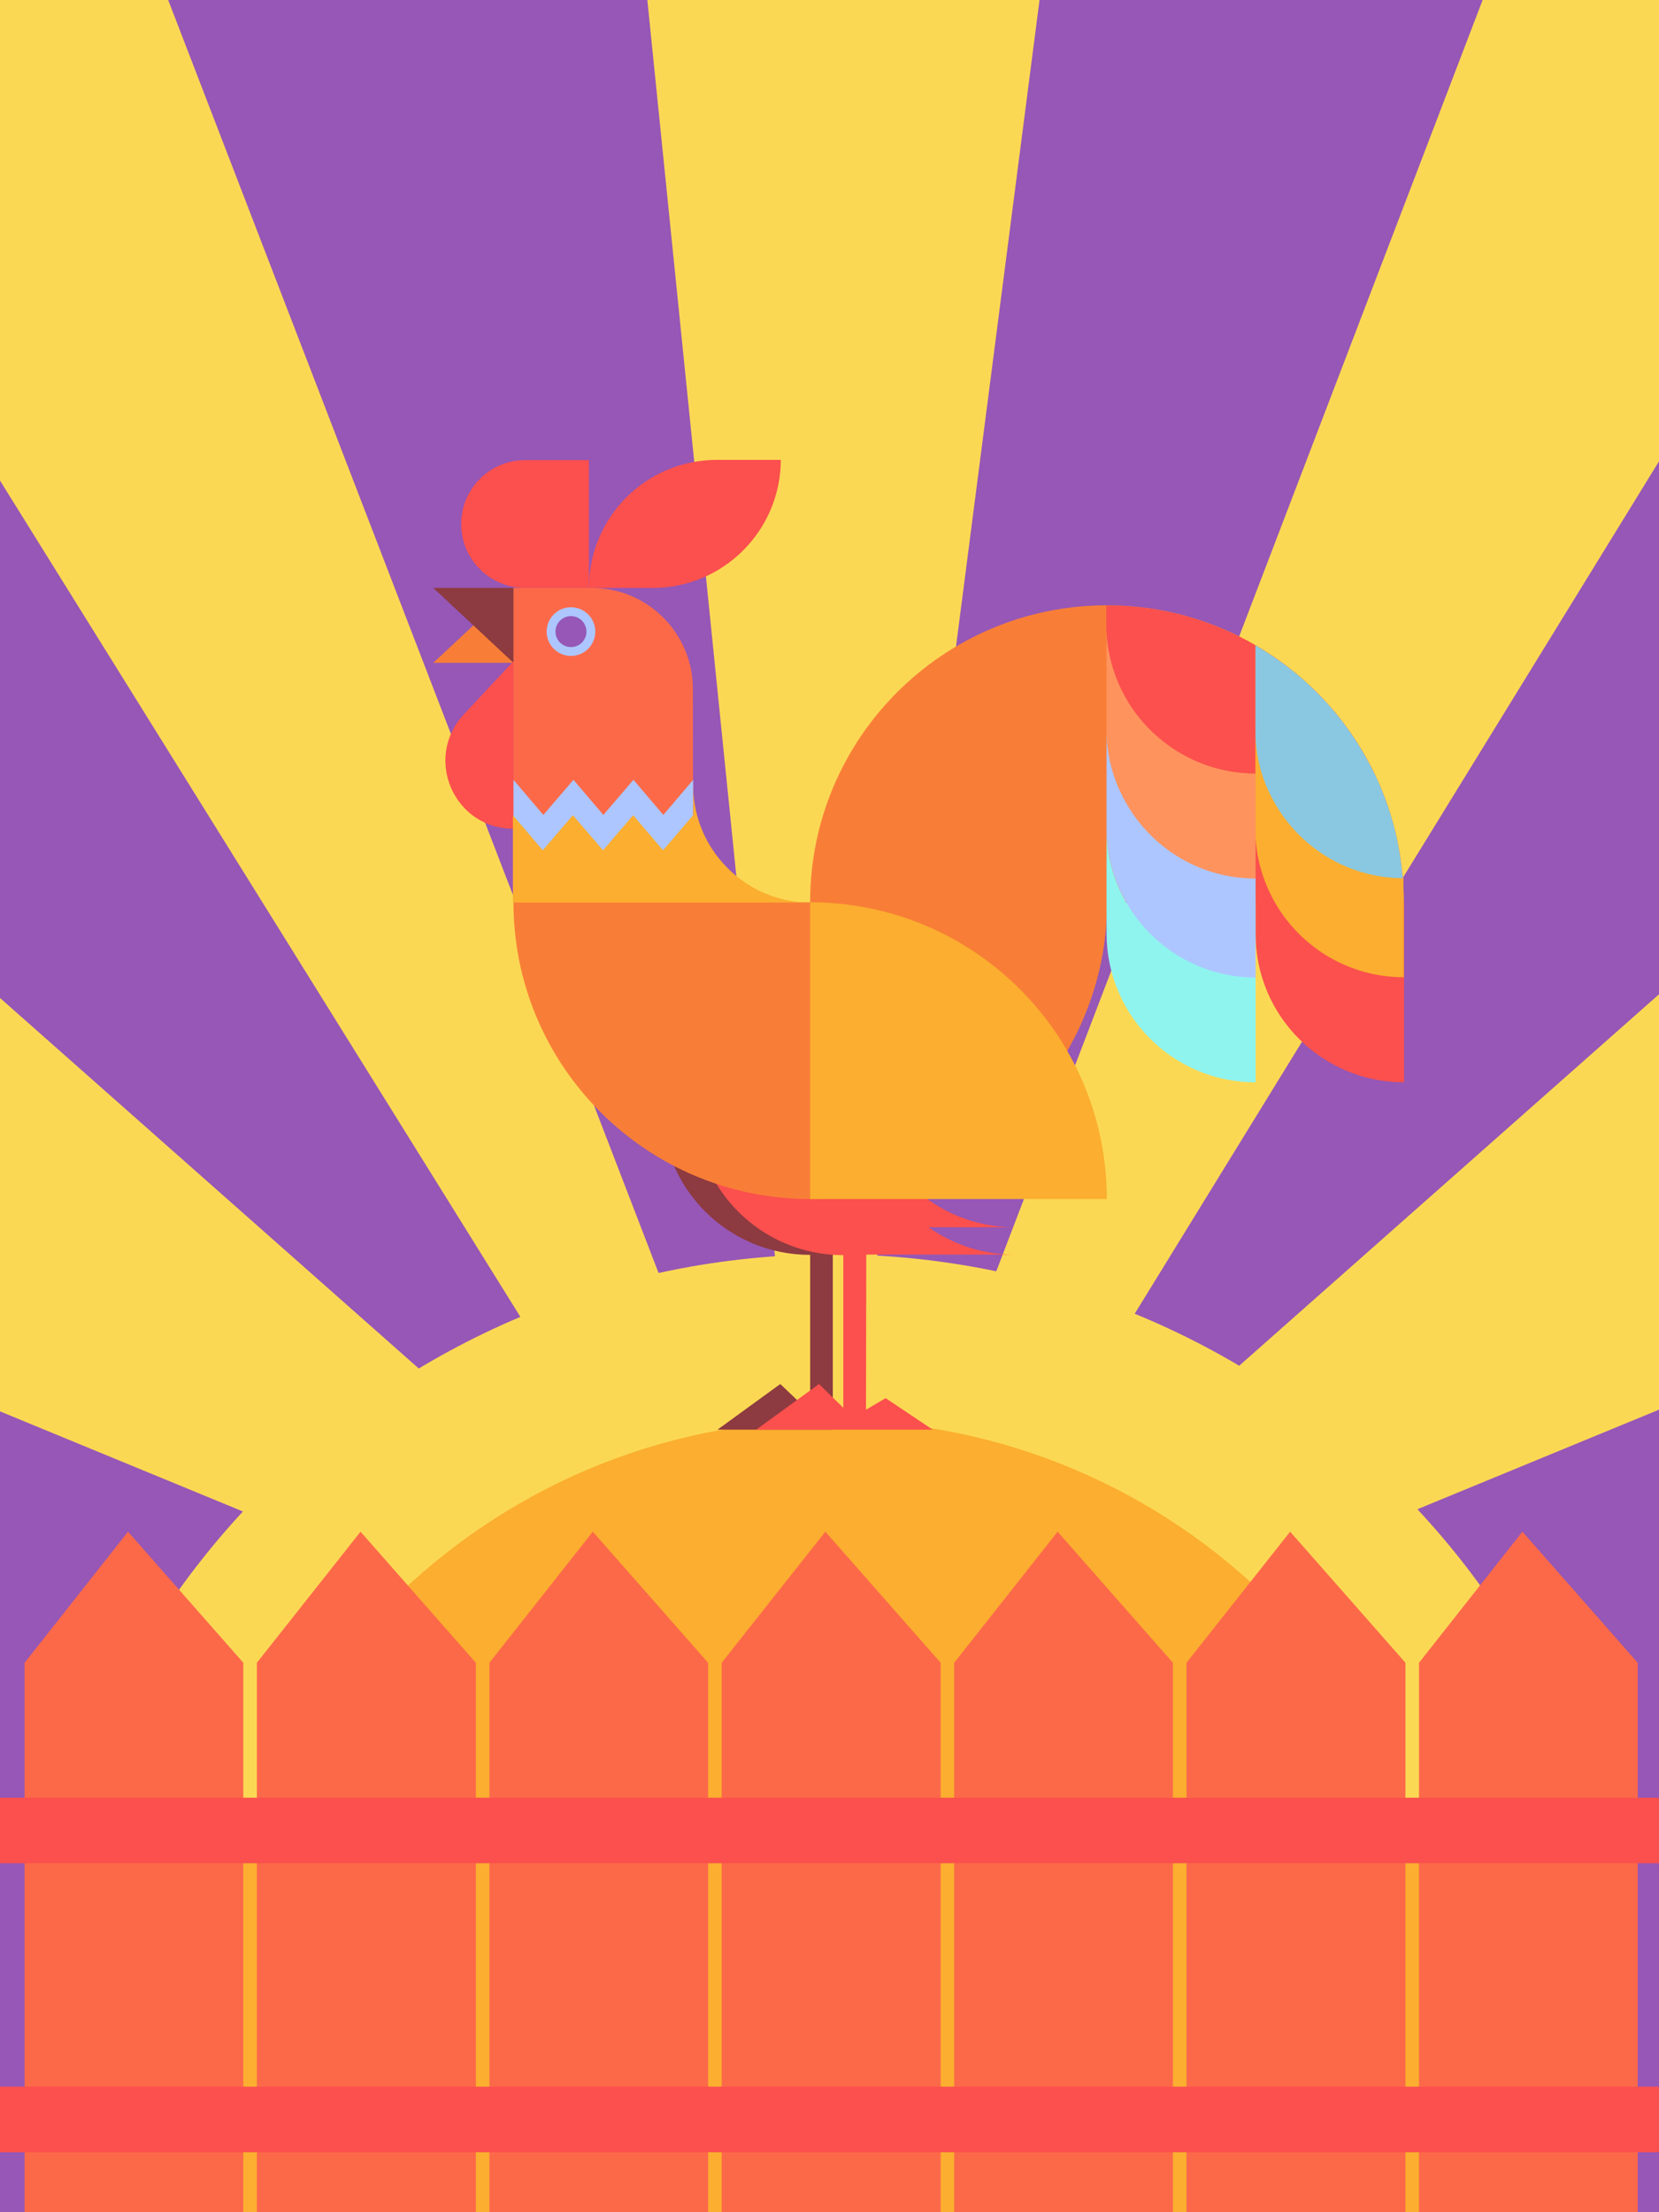 <?xml version="1.0" encoding="utf-8"?>
<!-- Generator: Adobe Illustrator 26.0.2, SVG Export Plug-In . SVG Version: 6.00 Build 0)  -->
<svg version="1.1" id="Layer_1" xmlns="http://www.w3.org/2000/svg" xmlns:xlink="http://www.w3.org/1999/xlink" x="0px" y="0px"
	 viewBox="0 0 600 800" style="enable-background:new 0 0 600 800;" xml:space="preserve">
<style type="text/css">
	.st0{fill:#9657B6;}
	.st1{fill:#FBD854;}
	.st2{fill:#FBAE2F;}
	.st3{fill:#8D3A40;}
	.st4{fill:#FB504D;}
	.st5{fill:#FC6949;}
	.st6{fill:#F87E37;}
	.st7{fill:#ADC6FF;}
	.st8{fill:none;}
	.st9{fill:#8FF4EE;}
	.st10{fill:#FF935E;}
	.st11{fill:#8AC8E1;}
</style>
<rect x="-0.1" y="-1" class="st0" width="601.3" height="802.7"/>
<g>
	<polygon class="st1" points="48.5,-32 272.1,548.4 241.4,561.7 -77.1,49.9 	"/>
	<polygon class="st1" points="-213.5,172 262.8,593.4 252.9,614.6 -295.1,388.8 	"/>
	<polygon class="st1" points="228.4,-56.3 288.9,539.2 306.3,539.2 383,-54.5 	"/>
	<polygon class="st1" points="551.9,-41 326.4,548.4 357.1,561.7 677.4,41 	"/>
	<polygon class="st1" points="812,172 335.7,593.4 345.6,614.6 893.6,388.8 	"/>
</g>
<path class="st1" d="M571.7,845.7c12-31.9,18.7-66.4,18.7-102.4c0-160-129.7-289.7-289.7-289.7S10.8,583.2,10.8,743.2
	c0,36.1,6.6,70.6,18.7,102.4L571.7,845.7L571.7,845.7z"/>
<path class="st2" d="M508.2,828.2c11.7-27.3,18.2-57.3,18.2-88.8c0-124.7-101.1-225.8-225.8-225.8S74.8,614.7,74.8,739.4
	c0,31.5,6.5,61.6,18.2,88.8H508.2z"/>
<g>
	<g>
		<path class="st3" d="M293,363.5v36.6h-53.7l0,0c0,29.7,24,53.7,53.7,53.7l0,0v57l-10.8-10.3L259.5,517H293h6.3h1.9V363.5H293z"/>
		<path class="st4" d="M313.2,509.8l0.1-56.1h53.6c-11.6,0-22.3-3.7-31.1-9.9h31.1c-29.7,0-53.7-24-53.7-53.7v-26.5H305v36.6h-53.7
			l0,0c0,29.7,24,53.7,53.7,53.7l0,0v55.2l-8.8-8.6L273.5,517h27.8h3.8h8.2h24l-17-11.4L313.2,509.8z"/>
		<path class="st5" d="M250.7,326.3h-65.1V212.6H214c20.2,0,36.6,16.4,36.6,36.6L250.7,326.3L250.7,326.3z"/>
		<g>
			<path class="st6" d="M293,433.6L293,433.6L293,433.6L293,433.6z"/>
			<path class="st6" d="M507.7,326.2c0-59.3-48.1-107.3-107.4-107.3C341.1,218.9,293,267,293,326.2l0.2,0.1H293H185.7
				c0,59.2,48.1,107.3,107.3,107.3l0.1-0.2v0.2c59.3,0,107.3-48.1,107.3-107.3h-0.1l0.1-0.1L507.7,326.2L507.7,326.2z"/>
		</g>
		<path class="st2" d="M293,326.3L293,326.3c59.3,0,107.3,48.1,107.3,107.3l0,0H293V326.3z"/>
		<path class="st4" d="M213,212.6h-23.1c-12.7,0-23.1-10.3-23.1-23.1l0,0c0-12.7,10.3-23.1,23.1-23.1H213V212.6z"/>
		<path class="st4" d="M236.1,212.6H213l0,0c0-25.6,20.7-46.3,46.3-46.3h23.1l0,0C282.3,191.9,261.6,212.6,236.1,212.6z"/>
		<polygon class="st6" points="185.7,239.7 156.7,239.7 185.7,212.6 		"/>
		<polygon class="st3" points="185.7,212.6 156.7,212.6 185.7,239.7 		"/>
		<path class="st4" d="M185.7,299.7v-60.6l-18,19.3C153.1,274.2,164.2,299.7,185.7,299.7L185.7,299.7z"/>
		<polygon class="st7" points="250.7,282 239.9,294.7 229.1,282 218.2,294.7 207.4,282 196.5,294.7 185.7,282 185.7,326.3 
			250.7,326.3 		"/>
		<path class="st2" d="M250.7,284L250.7,284v10.8l-10.9,12.7L229,294.8l-10.9,12.7l-10.9-12.7l-10.9,12.7l-10.8-12.7v31.6h65.1H293
			C269.7,326.3,250.7,307.3,250.7,284z"/>
		<circle class="st7" cx="206.5" cy="228.4" r="8.8"/>
		<circle class="st0" cx="206.5" cy="228.4" r="5.6"/>
		<g>
			<path class="st8" d="M454.6,233.6c-0.3-2.6-0.6-5.1-0.6-7.8v7.4C454.2,233.5,454.4,233.6,454.6,233.6z"/>
			<path class="st2" d="M507.3,317.4c0.3,2.9,0.3,5.9,0.3,8.8v-8.8l0,0C507.6,317.4,507.5,317.4,507.3,317.4z"/>
			<path class="st4" d="M461.1,326.2c-4.4-7.8-7-16.8-7-26.5v17.7v8.9v8.5v2.9c0,29.7,24,53.7,53.7,53.7v-65.1L461.1,326.2
				L461.1,326.2z"/>
			<path class="st9" d="M407.2,326.2c-4.4-7.8-7-16.8-7-26.5v17.7v9v8.4v2.7c0,29.8,24.1,53.9,53.9,53.9v-65h-47L407.2,326.2z"/>
			<path class="st7" d="M406.3,288.4L406.3,288.4c-3.9-7.4-6.1-15.7-6.1-24.6v15.8v8.8v11.1c0,9.7,2.6,18.9,7.1,26.8
				c9.3,16.2,26.8,27.2,46.8,27.2v-27.2v-8.8C433.3,317.4,415.2,305.6,406.3,288.4z"/>
			<path class="st2" d="M507.3,317.4c-20.6-0.2-38.5-11.9-47.3-29.1l0,0l0,0c-3.8-7.4-6-15.7-6-24.6v15.8v8.8v8.6v2.8
				c0,9.7,2.6,18.7,7,26.5c9.2,16.2,26.7,27.2,46.7,27.2v-27.2C507.7,323.3,507.6,320.3,507.3,317.4z"/>
			<path class="st10" d="M408,253.6l1.3-1.2c-3.8-7.4-9.1-15.7-9.1-24.6v15.8v8.9v8.5v2.7c0,9,2.2,17.4,6.1,24.9
				c9,17.3,27,29.1,47.8,29.1V300v-11.4v-8.8C434.5,279.6,417.3,269.1,408,253.6z"/>
			<path class="st11" d="M500.8,288.4c-1.3-3.4-2.7-6.8-4.4-10c-4.8-9.6-10.9-18.3-18.2-26c-6.9-7.3-14.9-13.6-23.6-18.7
				c-0.2-0.1-0.3-0.3-0.6-0.3v10.3v8.8v11.4c0,8.9,2.1,17.3,6,24.6c8.9,17.2,26.7,28.9,47.3,29.1
				C506.5,307.3,504.3,297.6,500.8,288.4z"/>
			<path class="st4" d="M409,219.3c-2.8-0.3-5.7-0.3-8.6-0.3c-0.1,0-0.2,0-0.3,0v6.7c0,9.7,2.6,18.9,7.1,26.8
				c9.3,16.2,26.8,27.2,46.8,27.2v-15.8l0,0v-11.4v-8.8v-10.3C440.6,225.5,425.3,220.6,409,219.3z"/>
		</g>
	</g>
</g>
<g>
	<polygon class="st5" points="88,831.9 8.9,831.9 8.9,601.3 46.3,553.9 88,601.3 	"/>
	<polygon class="st5" points="172.1,831.9 92.9,831.9 92.9,601.3 130.4,553.9 172.1,601.3 	"/>
	<polygon class="st5" points="256.1,831.9 177,831.9 177,601.3 214.4,553.9 256.1,601.3 	"/>
	<polygon class="st5" points="340.2,831.9 261,831.9 261,601.3 298.5,553.9 340.2,601.3 	"/>
	<polygon class="st5" points="424.2,831.9 345.1,831.9 345.1,601.3 382.5,553.9 424.2,601.3 	"/>
	<polygon class="st5" points="508.3,831.9 429.1,831.9 429.1,601.3 466.6,553.9 508.3,601.3 	"/>
	<polygon class="st5" points="592.3,831.9 513.2,831.9 513.2,601.3 550.6,553.9 592.3,601.3 	"/>
</g>
<rect x="-13.1" y="650.1" class="st4" width="631.4" height="23.7"/>
<rect x="-13.1" y="754.6" class="st4" width="631.4" height="23.7"/>
</svg>

